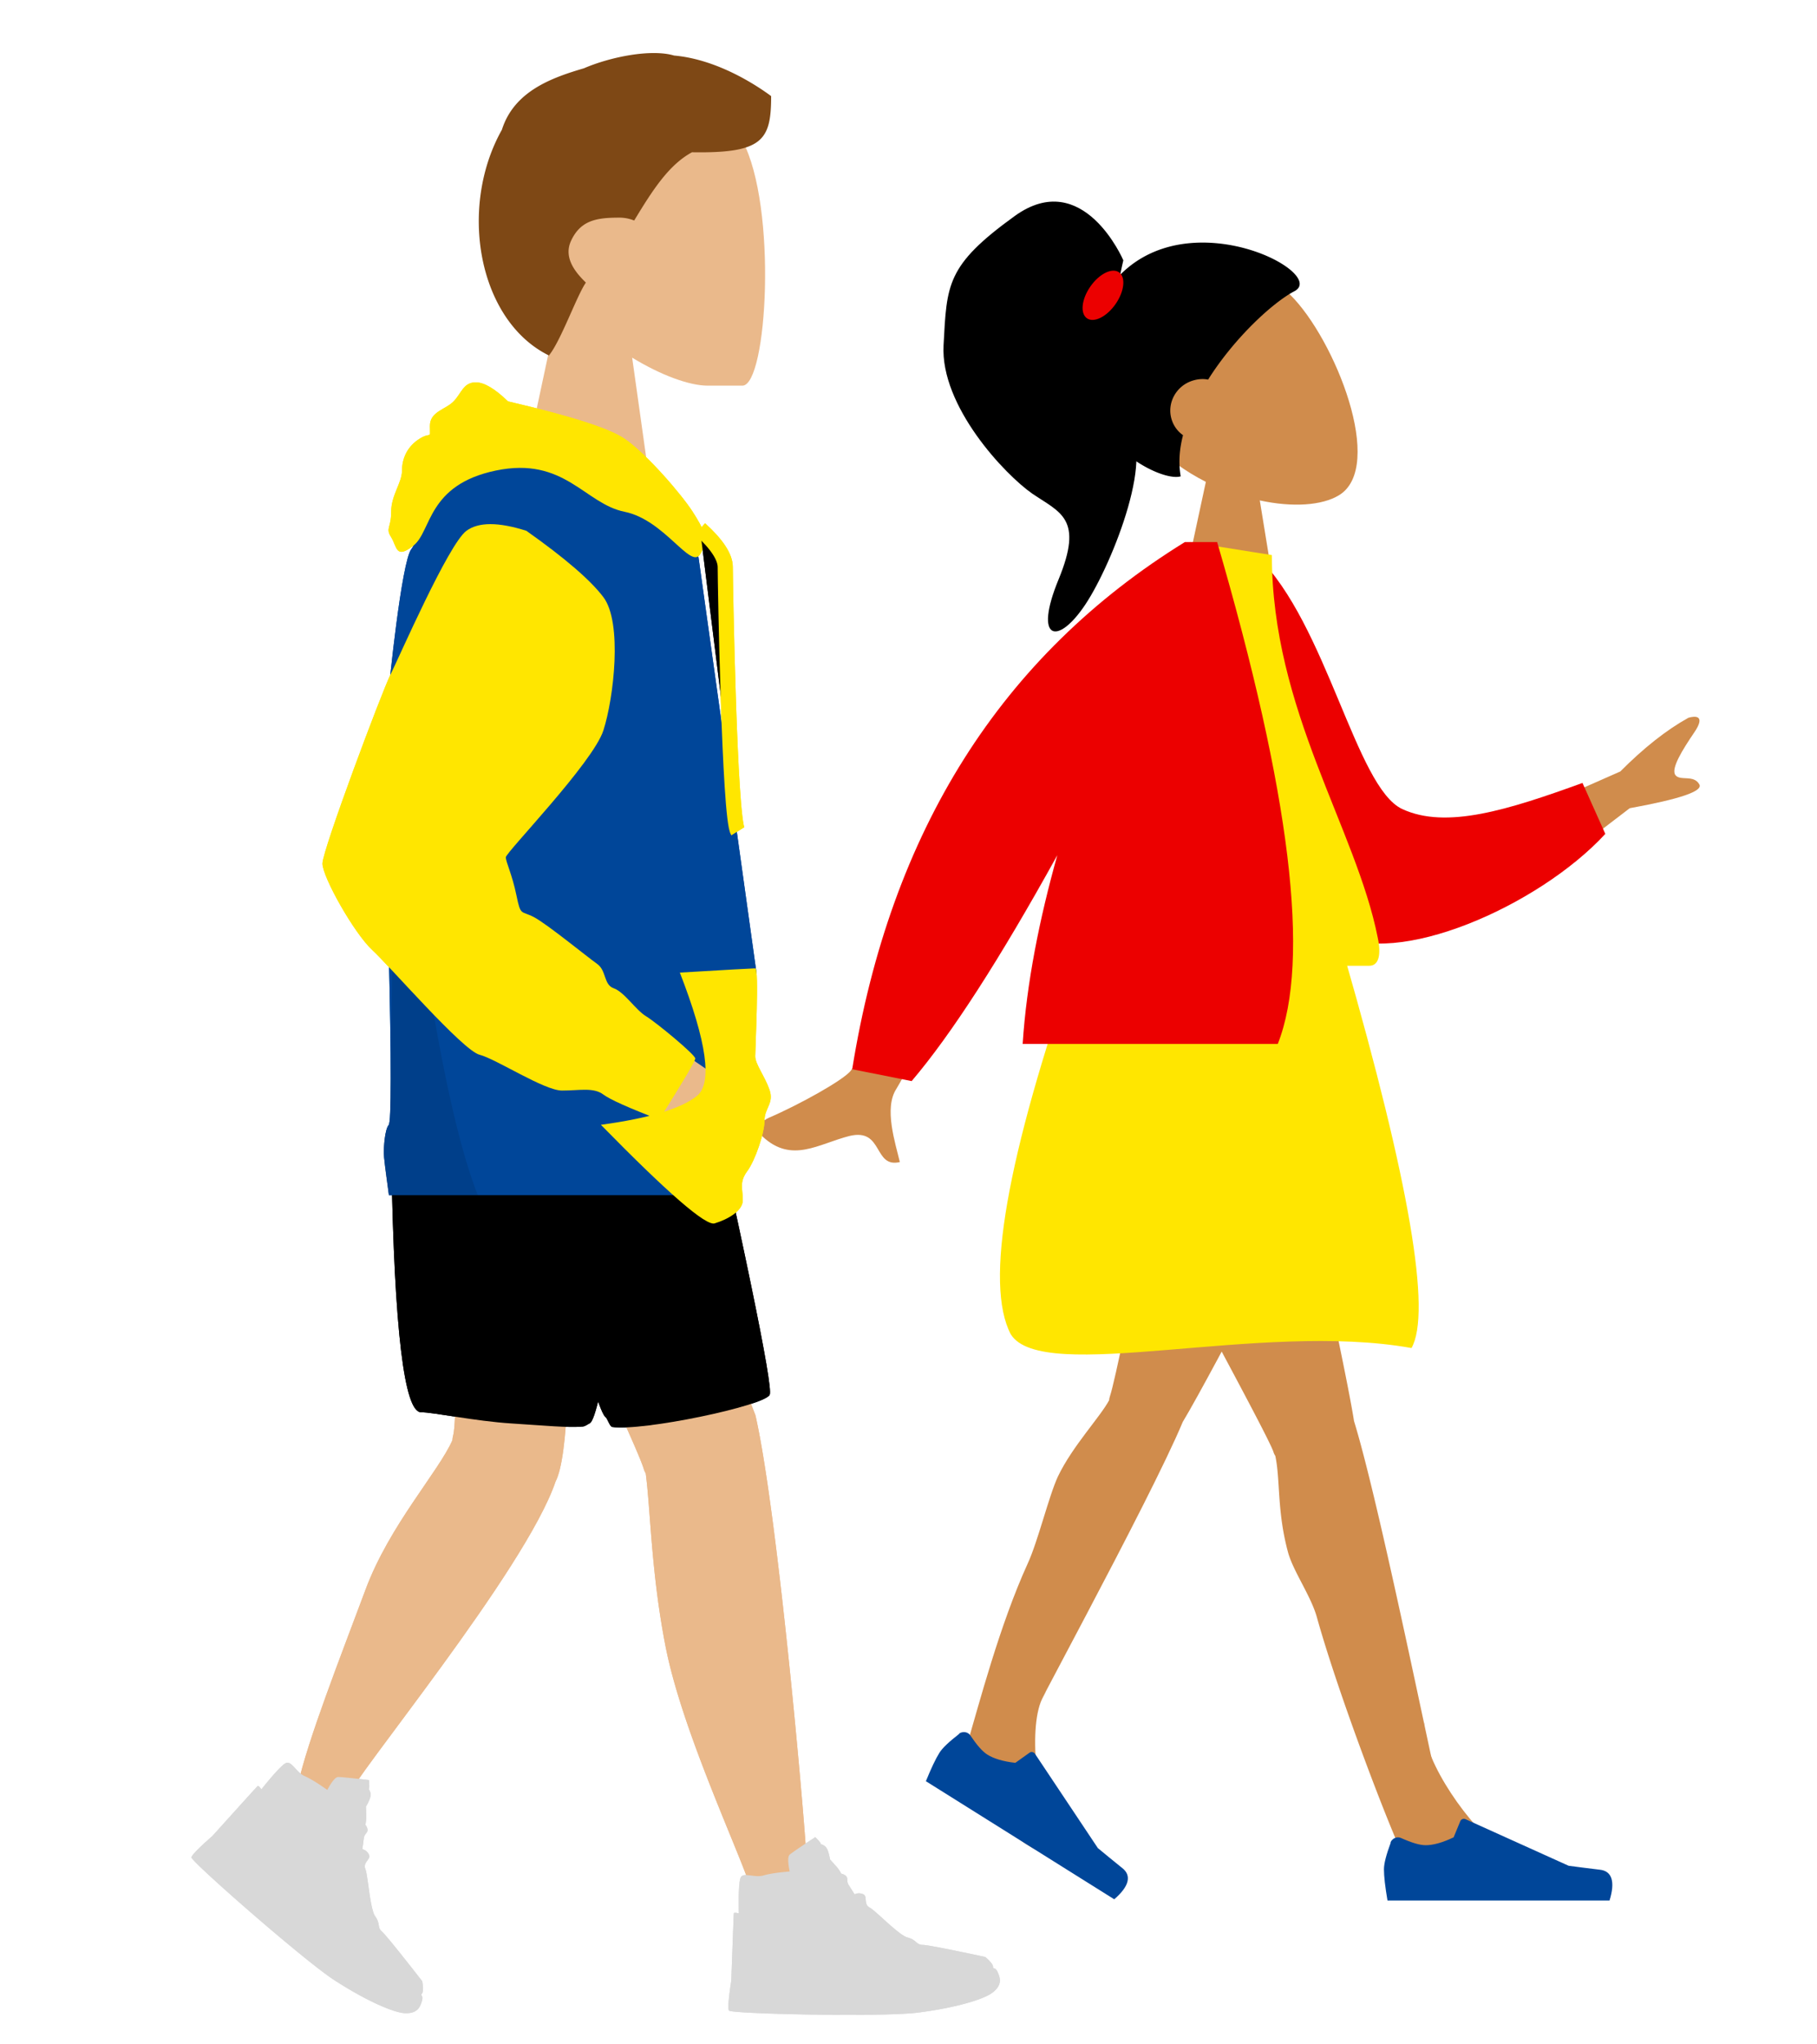 <svg xmlns="http://www.w3.org/2000/svg" viewBox="0 0 240 270" fill-rule="evenodd" clip-rule="evenodd">
  <path fill="#D08C4C" d="M170.457 38.97c5.876 5.841 12.584 22.687 6.396 26.442-2.236 1.356-6.136 1.617-10.452.678l3.692 22.687h-16.224l5.408-25.138c-5.356-2.712-10.14-7.198-11.596-13.508-3.276-14.186 16.9-17.003 22.776-11.161Z" />
  <path fill="#000" d="M170.981 38.458c-2.819 1.464-7.924 6.139-11.407 11.677-.638-.13-1.331-.082-2.027.132-2.189.672-3.449 2.967-2.797 5.11a3.963 3.963 0 0 0 1.509 2.099c-.475 1.835-.621 3.679-.304 5.434-3.284 1.009-18.938-7.702-10.647-23.001 8.29-15.3 30.544-4.037 25.673-1.451Z" />
  <path fill="#000" d="M148.376 34.378s-5.295-12.386-14.352-5.844c-9.057 6.542-8.956 9.02-9.393 17.059-.437 8.04 8.088 17.09 11.743 19.62 3.705 2.515 6.764 3.267 3.446 11.318-3.318 8.052-.144 8.822 3.519 3.336 3.664-5.487 9.724-20.977 5.102-23.647-4.623-2.67-.065-21.842-.065-21.842Z" />
  <path fill="#EC0000" d="M144.026 37.835c-1.171 1.676-1.376 3.556-.459 4.2.916.644 2.608-.193 3.779-1.87 1.17-1.675 1.375-3.556.459-4.2-.917-.643-2.609.194-3.779 1.87Z"/>
  <path fill="#D08C4C" d="M168.448 192.274a1.928 1.928 0 0 1-.26-.573c-1.56-4.12-26.364-48.452-28.808-56.535h27.924c1.872 6.154 10.348 44.8 11.544 52.519 3.744 12.152 11.492 51.58 12.48 54.292 1.04 2.869-4.784 5.842-6.344 2.347-2.496-5.632-8.372-21.174-11.024-30.666-.78-2.869-3.172-6.155-3.848-8.71-1.456-5.424-.988-9.544-1.664-12.674Z" />
  <path fill="#D08C4C" d="M146.504 184.921c0-.157.052-.365.104-.522 1.3-3.755 9.776-48.764 12.74-55.805l19.292 16.22c-2.288 5.372-18.772 36.977-22.412 42.975-4.42 10.587-21.892 42.297-22.776 44.748-.936 2.608-6.708 1.252-5.72-2.086 1.56-5.319 4.316-15.855 8.008-23.939 1.352-2.92 2.808-8.97 4.004-11.526 1.924-4.015 5.564-7.823 6.76-10.065Z" />
  <path fill="#D08C4C" d="M137.82 224.036c-2.132 3.703-.884 14.551 1.56 19.141 2.444 4.589-7.956-.678-7.956-4.955 0-4.276 8.58-17.889 6.396-14.186Zm50.336 4.173c-.156 4.276 6.032 13.299 10.348 16.167 4.264 2.869-7.332 3.182-9.36-.625-1.976-3.756-.832-19.819-.988-15.542Z" />
  <path fill="#004699" d="M126.669 229.014c-1.311 1.022-2.181 1.828-2.594 2.491-.496.795-1.079 2.027-1.778 3.74l24.877 15.595c1.983-1.706 2.329-3.148 1.044-4.138-1.301-1.062-2.365-1.913-3.209-2.626l-8.308-12.46c-.166-.227-.485-.304-.711-.138l-1.879 1.341c-1.664-.183-2.888-.581-3.682-1.079-.661-.415-1.378-1.233-2.239-2.51-.304-.497-.97-.608-1.466-.304l-.055.088ZM183.684 243.385c-.572 1.565-.884 2.712-.884 3.495 0 .939.156 2.295.468 4.12h29.328c.78-2.503.312-3.912-1.3-4.068-1.664-.209-3.016-.365-4.108-.522l-13.624-6.154c-.26-.104-.572 0-.676.261l-.884 2.138c-1.508.73-2.756 1.043-3.692 1.043-.78 0-1.82-.313-3.224-.938-.52-.261-1.144 0-1.404.521v.104Z" />
  <path fill="#FFE600" d="M142.188 126.351H177.6c8.58 29.781 11.492 46.991 8.84 51.685-19.968-3.598-48.776 4.903-52.936-1.825-3.484-6.676-.572-23.261 8.684-49.86Z" />
  <path fill="#D08C4C" d="m196.283 109.714 17.732-7.823c3.12-3.13 6.084-5.476 8.996-7.093.884-.26 2.34-.365.78 1.93-1.56 2.295-3.12 4.798-2.496 5.633.624.834 2.444-.105 3.172 1.251.468.887-2.6 1.93-9.204 3.129l-13.364 10.223-5.616-7.25Zm-71.708 2.139 10.036 1.981c-10.088 18.828-15.496 28.842-16.224 29.989-1.664 2.556-.104 7.197.468 9.649-3.536.834-2.132-4.538-6.656-3.443-4.108 1.044-7.592 3.651-11.44.105-.468-.417-.832-1.773.78-2.504 4.004-1.721 9.932-5.006 10.868-6.258 1.3-1.721 5.356-11.526 12.168-29.519Z" />
  <path fill="#EC0000" d="m161.859 74.197 4.212-.73c9.204 8.97 13 30.51 19.136 33.379 5.824 2.712 14.04.104 23.816-3.442l3.016 6.728c-8.892 9.648-27.82 17.784-35.516 13.142-12.272-7.458-15.132-34.004-14.664-49.077Z" />
  <path fill="#FFE600" d="M143.399 127.551h37.44c1.716 0 1.404-2.503 1.144-3.703-2.86-14.447-13.988-30.04-13.988-50.537l-10.816-1.721c-8.944 14.394-12.012 32.179-13.78 55.961Z" />
  <path fill="#EC0000" d="M160.767 71.59c9.672 33.17 12.376 55.231 8.008 66.288h-33.696c.52-8.084 2.236-16.585 4.576-24.93-7.644 13.821-14.04 23.73-19.24 29.832l-7.852-1.565c5.044-31.449 19.708-54.657 43.94-69.625h4.264Z" />
  <path fill="#EAB98B" d="M98.06 18.576c4.65 8.71 3.292 32.357 0 32.357h-4.598c-2.353 0-6.084-1.332-9.963-3.697l3.212 22.836H67.453l6.602-30.921c-3.661-4.419-6.172-9.836-5.754-15.825 1.205-17.255 25.11-13.459 29.76-4.75Z" />
  <path fill="#7E4815" d="M83.767 29.125a5.164 5.164 0 0 0-1.947-.38c-2.94 0-5.097.301-6.38 3.03-1.161 2.466.955 4.552 1.944 5.55-1.231 1.795-3.298 7.688-4.88 9.623-9.316-4.587-12.02-19.465-6.21-29.815 1.606-5.07 6.537-6.854 10.83-8.112 3.479-1.502 8.864-2.587 11.912-1.686 5.974.529 11.309 4.24 12.821 5.358 0 5.838-1.096 7.57-10.457 7.417-3.002 1.637-5.098 4.815-7.633 9.015Z" />
  <path fill="#EAB98B" d="M85.29 194.588a2.847 2.847 0 0 1-.268-.619c-1.36-4.547-25.55-54.605-27.55-63.502l22.087 1.125c1.488 6.619 20.096 55.051 20.22 55.312 3.055 13.365 6.817 56.699 6.817 59.888 0 3.188-6.293 5.623-7.727 1.687-2.283-6.262-8.928-20.641-10.957-31.029-1.903-9.739-1.972-17.933-2.621-22.862Z" />
  <path fill="#EAB98B" d="M59.757 190.206c.008-.198.038-.398.093-.598 1.132-4.147-1.33-47.278 1.366-55.121l14.575 3.818c-2.05 5.963 1.085 50.552-2.403 57.347-4.012 11.803-26.889 39.274-27.674 42.005-.827 2.874-7.18 1.871-6.387-1.823 1.263-5.879 5.601-16.898 8.97-25.931 3.158-8.468 9.634-15.539 11.46-19.697Z" />
  <path
    fill="#D8D8D8"
    d="M97.87 247.905c.412-.639 1.804.125 2.966-.212.775-.225 1.931-.4 3.47-.525-.257-1.245-.257-1.986 0-2.221.384-.354 3.383-2.314 3.383-2.314s.903.895.698.895c-.204 0 .385.041.715.445.219.269.397.803.533 1.602.461.51.772.86.935 1.048.162.189.345.466.549.832.529.131.793.376.793.737s.076.635.227.824l.746 1.173a1.271 1.271 0 0 1 1.158 0c.577.279-.02 1.29.828 1.748.848.457 3.862 3.665 5.016 3.953 1.154.287 1.13.973 2.001.973.872 0 8.25 1.594 8.25 1.594s1.028.844 1.028 1.277c0 .433.251-.05.605.72.353.77.636 1.66-.605 2.659-1.24.998-5.208 2.101-9.976 2.7-4.768.599-24.671.163-24.906-.279-.157-.294-.055-1.603.306-3.927.21-5.793.322-8.757.337-8.892.023-.203.667 0 .667 0s-.137-4.171.275-4.81ZM37.825 232.821c.727-.224 1.303 1.257 2.41 1.746.737.326 1.736.936 2.995 1.829.603-1.118 1.079-1.686 1.427-1.702.522-.023 4.078.404 4.078.404s.117 1.266-.04 1.135c-.156-.131.268.279.261.8-.004.348-.21.871-.62 1.571.025.687.04 1.155.042 1.404.003.249-.035.579-.114.99.322.44.366.798.135 1.075-.232.276-.35.535-.355.777l-.183 1.378c.416.107.712.355.887.745.263.585-.843.976-.488 1.871.356.896.604 5.292 1.303 6.254.7.962.24 1.473.908 2.033.668.561 5.296 6.527 5.296 6.527s.246 1.308-.032 1.64c-.278.331.224.123 0 .94s-.58 1.681-2.17 1.648c-1.592-.033-5.34-1.741-9.378-4.348-4.038-2.608-19.004-15.743-18.901-16.233.069-.326.988-1.263 2.758-2.812 3.881-4.302 5.871-6.5 5.97-6.594.148-.141.511.429.511.429s2.574-3.283 3.3-3.507Z"
    />
  <path fill="#000" d="m53.056 128.515-1.357 25.279c.389 21.815 1.693 32.723 3.914 32.723 1.645 0 7.126 1.178 11.98 1.482 4.209.263 7.534.598 9.401.402.34-.036.69-.339.866-.402 1.503-.542 4.468-20.37 8.897-59.484H53.056Z" />
  <path fill="#000" d="M65.54 128.515c8.276 38.302 13.108 57.868 14.496 58.699.144.086.527 1.201.82 1.246 3.944.605 20.122-2.778 20.81-4.251.493-1.055-3.34-19.619-11.5-55.694H65.54Z" />
  <path fill="#004699" d="m92.264 73.592 7.676 55.022c-6.514 19.49-9.96 29.235-10.338 29.235H51.371c-.45-3.282-.674-5.13-.674-5.543 0-.62.11-3.116.644-3.737.357-.413.357-8.18 0-23.3V91.366c0-.444 1.7-17.243 2.992-18.843 1.292-1.6 4.845-14.777 17.81-13.146 8.643 1.087 15.35 5.825 20.121 14.215Z" />
  <path fill="#000" fill-opacity=".1" d="M52.248 96.685c3.403 31.015 7.024 51.403 10.863 61.164H51.37c-.518-3.181-.743-5.367-.674-6.559.068-1.191.293-2.085.674-2.681l.145-.823.732-51.101Z" />
  <path fill="#EAB98B" d="m91.184 139.75 5.293 3.635c1.746 3.818 1.133 5.726-1.839 5.726s-5.776-.926-8.411-2.78l4.957-6.581Z" />
  <path fill="#FFE600" d="M91.492 67.59c-1.411-2.209-6.02-7.607-9-9.646-1.986-1.36-7.118-3.006-15.396-4.936-1.729-1.672-3.144-2.509-4.243-2.509-1.65 0-1.871 1.404-2.937 2.509-1.067 1.104-3.13 1.33-3.13 3.247 0 1.917.234.692-1.365 1.689-1.599.996-2.32 2.576-2.32 4.201 0 1.626-1.432 3.236-1.432 5.445 0 2.208-.785 2.107 0 3.365.784 1.257.585 2.983 2.968 1.08 2.383-1.9 1.788-8.002 10.86-9.89 9.072-1.887 11.728 4.387 16.995 5.445 5.268 1.058 8.718 7.621 9.972 5.627 1.254-1.993.439-3.42-.972-5.627Z" />
  <path stroke="#FFE600" stroke-width="2" d="M92.46 69.847c2.222 2.023 3.334 3.706 3.334 5.05 0 2.015.54 33.118 1.653 34.895"/>
  <path fill="#FFE600" d="M99.755 127.891c-.357 0-3.676.187-9.956.561 3.57 9.193 4.321 14.623 2.252 16.291-2.069 1.667-6.296 2.938-12.681 3.811 8.855 9.033 13.862 13.373 15.022 13.02 1.74-.529 3.724-1.644 3.724-3.078 0-1.433-.504-2.352.567-3.794 1.072-1.441 2.301-5.08 2.301-6.732 0-1.652 1.291-2.252.645-4.075-.645-1.823-1.874-3.35-1.874-4.394s.536-11.61 0-11.61Z" />
  <path fill="#FFE600" d="M69.526 70.103c-3.688-1.173-6.327-1.173-7.917 0-2.385 1.759-8.901 16.723-10.039 19.004-1.137 2.281-8.977 23.167-8.977 24.942 0 1.774 4.178 9.202 6.578 11.422 2.4 2.221 11.936 13.251 14.165 13.827 2.23.576 8.542 4.732 10.895 4.732 2.354 0 4.159-.452 5.47.53.873.655 3.331 1.756 7.373 3.303 3.175-5.044 4.763-7.733 4.763-8.065 0-.5-5.153-4.763-6.508-5.585-1.356-.822-2.882-3.211-4.255-3.687-1.374-.476-.935-2.335-2.214-3.234-1.278-.899-6.592-5.247-8.323-6.161-1.73-.914-1.746-.076-2.322-2.88-.577-2.804-1.403-4.402-1.403-5.032 0-.629 11.515-12.491 12.888-16.753 1.373-4.262 2.54-14.234 0-17.598-1.692-2.244-5.084-5.165-10.174-8.765Z" />
  <path fill="#EAB98B" d="M85.29 194.588a2.847 2.847 0 0 1-.268-.619c-1.36-4.547-25.55-54.605-27.55-63.502l22.087 1.125c1.488 6.619 20.096 55.051 20.22 55.312 3.055 13.365 6.817 56.699 6.817 59.888 0 3.188-6.293 5.623-7.727 1.687-2.283-6.262-8.928-20.641-10.957-31.029-1.903-9.739-1.972-17.933-2.621-22.862Z" />
  <path fill="#EAB98B" d="M59.757 190.206c.008-.198.038-.398.093-.598 1.132-4.147-1.33-47.278 1.366-55.121l14.575 3.818c-2.05 5.963 1.085 50.552-2.403 57.347-4.012 11.803-26.889 39.274-27.674 42.005-.827 2.874-7.18 1.871-6.387-1.823 1.263-5.879 5.601-16.898 8.97-25.931 3.158-8.468 9.634-15.539 11.46-19.697Z" />
  <path fill="#D8D8D8"
        d="M97.87 247.905c.412-.639 1.804.125 2.966-.212.775-.225 1.931-.4 3.47-.525-.257-1.245-.257-1.986 0-2.221.384-.354 3.383-2.314 3.383-2.314s.903.895.698.895c-.204 0 .385.041.715.445.219.269.397.803.533 1.602.461.51.772.86.935 1.048.162.189.345.466.549.832.529.131.793.376.793.737s.076.635.227.824l.746 1.173a1.271 1.271 0 0 1 1.158 0c.577.279-.02 1.29.828 1.748.848.457 3.862 3.665 5.016 3.953 1.154.287 1.13.973 2.001.973.872 0 8.25 1.594 8.25 1.594s1.028.844 1.028 1.277c0 .433.251-.05.605.72.353.77.636 1.66-.605 2.659-1.24.998-5.208 2.101-9.976 2.7-4.768.599-24.671.163-24.906-.279-.157-.294-.055-1.603.306-3.927.21-5.793.322-8.757.337-8.892.023-.203.667 0 .667 0s-.137-4.171.275-4.81ZM37.825 232.821c.727-.224 1.303 1.257 2.41 1.746.737.326 1.736.936 2.995 1.829.603-1.118 1.079-1.686 1.427-1.702.522-.023 4.078.404 4.078.404s.117 1.266-.04 1.135c-.156-.131.268.279.261.8-.004.348-.21.871-.62 1.571.025.687.04 1.155.042 1.404.003.249-.035.579-.114.99.322.44.366.798.135 1.075-.232.276-.35.535-.355.777l-.183 1.378c.416.107.712.355.887.745.263.585-.843.976-.488 1.871.356.896.604 5.292 1.303 6.254.7.962.24 1.473.908 2.033.668.561 5.296 6.527 5.296 6.527s.246 1.308-.032 1.64c-.278.331.224.123 0 .94s-.58 1.681-2.17 1.648c-1.592-.033-5.34-1.741-9.378-4.348-4.038-2.608-19.004-15.743-18.901-16.233.069-.326.988-1.263 2.758-2.812 3.881-4.302 5.871-6.5 5.97-6.594.148-.141.511.429.511.429s2.574-3.283 3.3-3.507Z"
        />
  <path fill="#000" d="m53.056 128.515-1.357 25.279c.389 21.815 1.693 32.723 3.914 32.723 1.645 0 7.126 1.178 11.98 1.482 4.209.263 7.534.598 9.401.402.34-.036.69-.339.866-.402 1.503-.542 4.468-20.37 8.897-59.484H53.056Z" />
  <path fill="#000" d="M65.54 128.515c8.276 38.302 13.108 57.868 14.496 58.699.144.086.527 1.201.82 1.246 3.944.605 20.122-2.778 20.81-4.251.493-1.055-3.34-19.619-11.5-55.694H65.54Z" />
  <path fill="#004699" d="m92.264 73.592 7.676 55.022c-6.514 19.49-9.96 29.235-10.338 29.235H51.371c-.45-3.282-.674-5.13-.674-5.543 0-.62.11-3.116.644-3.737.357-.413.357-8.18 0-23.3V91.366c0-.444 1.7-17.243 2.992-18.843 1.292-1.6 4.845-14.777 17.81-13.146 8.643 1.087 15.35 5.825 20.121 14.215Z" />
  <path fill="#000" fill-opacity=".1" d="M52.248 96.685c3.403 31.015 7.024 51.403 10.863 61.164H51.37c-.518-3.181-.743-5.367-.674-6.559.068-1.191.293-2.085.674-2.681l.145-.823.732-51.101Z" />
  <path fill="#EAB98B" d="m91.184 139.75 5.293 3.635c1.746 3.818 1.133 5.726-1.839 5.726s-5.776-.926-8.411-2.78l4.957-6.581Z" />
  <path fill="#FFE600" d="M91.492 67.59c-1.411-2.209-6.02-7.607-9-9.646-1.986-1.36-7.118-3.006-15.396-4.936-1.729-1.672-3.144-2.509-4.243-2.509-1.65 0-1.871 1.404-2.937 2.509-1.067 1.104-3.13 1.33-3.13 3.247 0 1.917.234.692-1.365 1.689-1.599.996-2.32 2.576-2.32 4.201 0 1.626-1.432 3.236-1.432 5.445 0 2.208-.785 2.107 0 3.365.784 1.257.585 2.983 2.968 1.08 2.383-1.9 1.788-8.002 10.86-9.89 9.072-1.887 11.728 4.387 16.995 5.445 5.268 1.058 8.718 7.621 9.972 5.627 1.254-1.993.439-3.42-.972-5.627Z" />
  <path stroke="#FFE600" stroke-width="2" d="M92.46 69.847c2.222 2.023 3.334 3.706 3.334 5.05 0 2.015.54 33.118 1.653 34.895"/>
  <path fill="#FFE600" d="M99.755 127.891c-.357 0-3.676.187-9.956.561 3.57 9.193 4.321 14.623 2.252 16.291-2.069 1.667-6.296 2.938-12.681 3.811 8.855 9.033 13.862 13.373 15.022 13.02 1.74-.529 3.724-1.644 3.724-3.078 0-1.433-.504-2.352.567-3.794 1.072-1.441 2.301-5.08 2.301-6.732 0-1.652 1.291-2.252.645-4.075-.645-1.823-1.874-3.35-1.874-4.394s.536-11.61 0-11.61Z" />
  <path fill="#FFE600" d="M69.526 70.103c-3.688-1.173-6.327-1.173-7.917 0-2.385 1.759-8.901 16.723-10.039 19.004-1.137 2.281-8.977 23.167-8.977 24.942 0 1.774 4.178 9.202 6.578 11.422 2.4 2.221 11.936 13.251 14.165 13.827 2.23.576 8.542 4.732 10.895 4.732 2.354 0 4.159-.452 5.47.53.873.655 3.331 1.756 7.373 3.303 3.175-5.044 4.763-7.733 4.763-8.065 0-.5-5.153-4.763-6.508-5.585-1.356-.822-2.882-3.211-4.255-3.687-1.374-.476-.935-2.335-2.214-3.234-1.278-.899-6.592-5.247-8.323-6.161-1.73-.914-1.746-.076-2.322-2.88-.577-2.804-1.403-4.402-1.403-5.032 0-.629 11.515-12.491 12.888-16.753 1.373-4.262 2.54-14.234 0-17.598-1.692-2.244-5.084-5.165-10.174-8.765Z" />
</svg>